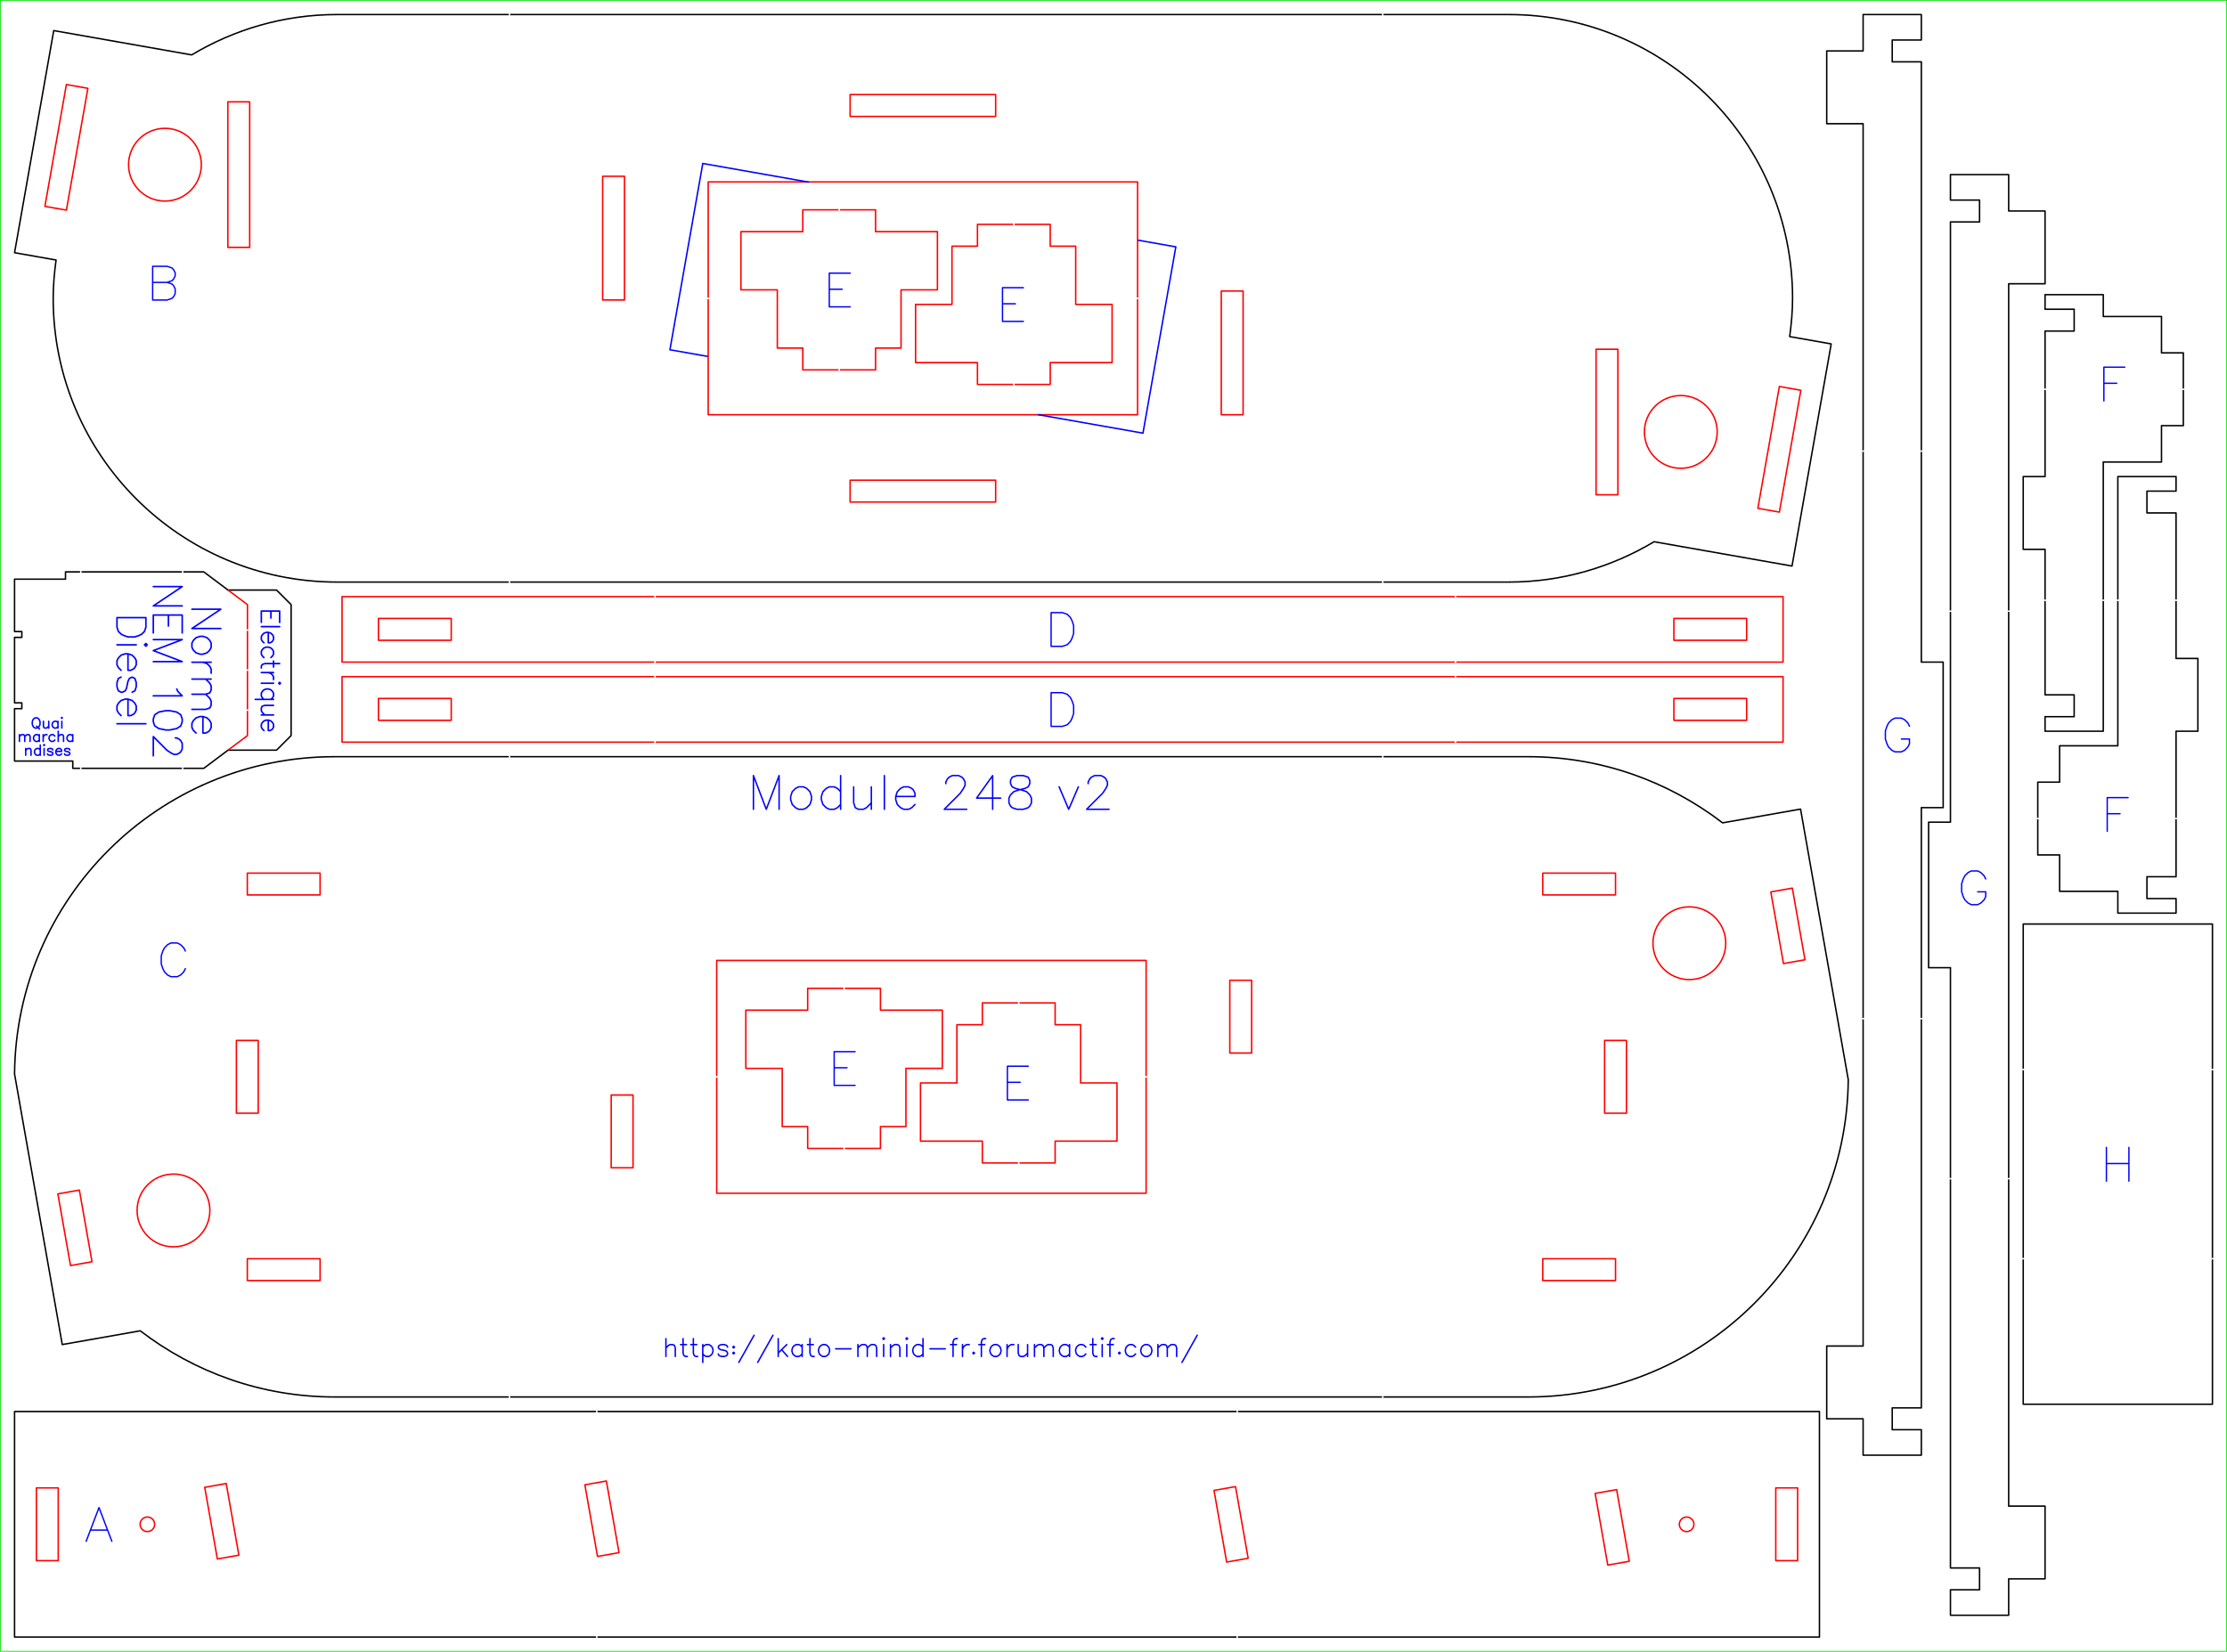 <?xml version="1.0" encoding="UTF-8" standalone="no"?>
<!-- Created with Inkscape (http://www.inkscape.org/) -->

<svg
   width="306mm"
   height="227mm"
   viewBox="0 0 306 227"
   version="1.1"
   id="svg1"
   xml:space="preserve"
   inkscape:version="1.3.2 (091e20e, 2023-11-25, custom)"
   sodipodi:docname="Module 248 v2 Final.svg"
   inkscape:export-filename="Module 248 v2 Final.png"
   inkscape:export-xdpi="96"
   inkscape:export-ydpi="96"
   xmlns:inkscape="http://www.inkscape.org/namespaces/inkscape"
   xmlns:sodipodi="http://sodipodi.sourceforge.net/DTD/sodipodi-0.dtd"
   xmlns="http://www.w3.org/2000/svg"
   xmlns:svg="http://www.w3.org/2000/svg"><sodipodi:namedview
     id="namedview1"
     pagecolor="#ffffff"
     bordercolor="#000000"
     borderopacity="0.25"
     inkscape:showpageshadow="2"
     inkscape:pageopacity="0.0"
     inkscape:pagecheckerboard="0"
     inkscape:deskcolor="#d1d1d1"
     inkscape:document-units="mm"
     inkscape:zoom="1"
     inkscape:cx="1191.5"
     inkscape:cy="440"
     inkscape:window-width="3807"
     inkscape:window-height="1328"
     inkscape:window-x="1288"
     inkscape:window-y="572"
     inkscape:window-maximized="0"
     inkscape:current-layer="layer1"
     inkscape:export-bgcolor="#ffffffff" /><defs
     id="defs1"><pattern
       id="EMFhbasepattern"
       patternUnits="userSpaceOnUse"
       width="6"
       height="6"
       x="0"
       y="0" /></defs><g
     inkscape:label="Calque 1"
     inkscape:groupmode="layer"
     id="layer1"><g
       id="g82"><g
         id="g81"><path
           id="rect25-6-1-3"
           style="fill:none;stroke:#ff0000;stroke-width:0.2;stroke-linejoin:round"
           d="m 52,85 h 10 v 3 H 52 Z" /><path
           id="rect26-1-5-3"
           style="fill:none;stroke:#ff0000;stroke-width:0.2;stroke-linejoin:round"
           d="m 230,85 h 10 v 3 h -10 z" /><path
           id="rect36-3-7-8"
           style="fill:none;fill-opacity:0;stroke:#ff0000;stroke-width:0.2;stroke-linejoin:round"
           d="M 89.9,91 47,91 v -9 0 l 42.9,10e-7" /><path
           id="path62"
           style="fill:none;fill-opacity:0;stroke:#ff0000;stroke-width:0.2;stroke-linejoin:round"
           d="M 199.9,91 H 90.1" /><path
           id="path67"
           style="fill:none;fill-opacity:0;stroke:#ff0000;stroke-width:0.2;stroke-linejoin:round"
           d="M 200.1,82 245,82 v 9 h -44.9" /><path
           id="path65"
           style="fill:none;fill-opacity:0;stroke:#ff0000;stroke-width:0.2;stroke-linejoin:round"
           d="M 90.1,82 H 199.9" /></g><g
         transform="translate(142.888,88.835)"
         id="g16-9"
         style="fill:none;stroke:#0000ff;stroke-linecap:round;stroke-linejoin:round"><path
           d="M 220,662 V 0 m 0,662 h 221 l 95,-32 62,-63 32,-63 32,-94 V 252 L 630,158 598,94.5 536,31.5 441,0 H 220"
           style="stroke:#0000ff;stroke-width:0.277in"
           transform="scale(0.007,-0.007)"
           id="path15-3" /></g></g><g
       id="g84"><g
         id="g83"><path
           id="rect25-6-1"
           style="fill:none;stroke:#ff0000;stroke-width:0.2;stroke-linejoin:round"
           d="m 52,96 h 10 v 3 H 52 Z" /><path
           id="rect26-1-5"
           style="fill:none;stroke:#ff0000;stroke-width:0.2;stroke-linejoin:round"
           d="m 230,96 h 10 v 3 h -10 z" /><path
           id="rect36-3-7"
           style="fill:none;fill-opacity:0;stroke:#ff0000;stroke-width:0.2;stroke-linejoin:round"
           d="M 89.9,102 H 47 v -9 0 l 42.9,10e-7" /><path
           id="path64"
           style="fill:none;fill-opacity:0;stroke:#ff0000;stroke-width:0.2;stroke-linejoin:round"
           d="M 199.9,102 H 90.1" /><path
           id="path70"
           style="fill:none;fill-opacity:0;stroke:#ff0000;stroke-width:0.2;stroke-linejoin:round"
           d="M 200.1,93 245,93 v 9 h -44.9" /><path
           id="path68"
           style="fill:none;fill-opacity:0;stroke:#ff0000;stroke-width:0.2;stroke-linejoin:round"
           d="M 90.1,93 H 199.9" /></g><g
         transform="translate(142.888,99.835)"
         id="g16-9-5"
         style="fill:none;stroke:#0000ff;stroke-linecap:round;stroke-linejoin:round"><path
           d="M 220,662 V 0 m 0,662 h 221 l 95,-32 62,-63 32,-63 32,-94 V 252 L 630,158 598,94.5 536,31.5 441,0 H 220"
           style="stroke:#0000ff;stroke-width:0.277in"
           transform="scale(0.007,-0.007)"
           id="path15-3-6" /></g></g><g
       id="g123"
       transform="translate(-3,36.5)"><g
         id="g122"><path
           id="path23-6-7-0-7-0-1-1-0-0"
           style="fill:none;stroke:#000000;stroke-width:0.2;stroke-linejoin:round"
           d="M 303,16.9 303,12 h -3 V 7 h -8 V 4 h -8 v 0 2 h 4 v 3 h -4 l 10e-6,7.9" /><path
           id="path113"
           style="fill:none;stroke:#000000;stroke-width:0.2;stroke-linejoin:round"
           d="M 292,45.9 V 27 h 8 v -5 h 3 l -10e-6,-4.9" /><path
           id="path118"
           style="fill:none;stroke:#000000;stroke-width:0.2;stroke-linejoin:round"
           d="M 284,46.1 284,59 h 4 v 3 h -4 v 2 h 8 V 46.1" /><path
           id="path116"
           style="fill:none;stroke:#000000;stroke-width:0.2;stroke-linejoin:round"
           d="M 284,17.1 284,29 h -3 v 10 h 3 v 6.9" /></g><g
         inkscape:label="Hershey Text"
         style="fill:none;stroke:#0000ff;stroke-linecap:round;stroke-linejoin:round"
         id="g23"
         transform="translate(337.499,-78.284)"><g
           transform="translate(-46.957,96.882)"
           id="g20"
           style="stroke:#0000ff"><path
             d="M 220,662 V 0 m 0,662 H 630 M 220,346 h 252"
             style="stroke:#0000ff;stroke-width:0.277in"
             transform="scale(0.007,-0.007)"
             id="path19" /></g></g></g><g
       id="g125"
       transform="translate(-3,36.5)"><g
         id="g124"><path
           id="path23-6-7-0-7-0-1-4-0"
           style="fill:none;stroke:#000000;stroke-width:0.2;stroke-linejoin:round"
           d="M 283,76.1 283,81 h 3 v 5 h 8 v 3 h 8 v 0 -2 h -4 v -3 h 4 v -7.9" /><path
           id="path115"
           style="fill:none;stroke:#000000;stroke-width:0.2;stroke-linejoin:round"
           d="M 294,46.1 294,66 h -8 v 5 h -3 l -10e-6,4.9" /><path
           id="path121"
           style="fill:none;stroke:#000000;stroke-width:0.2;stroke-linejoin:round"
           d="M 302,45.9 V 34 h -4 v -3 h 4 v -2 h -8 l -10e-6,16.9" /><path
           id="path119"
           style="fill:none;stroke:#000000;stroke-width:0.2;stroke-linejoin:round"
           d="M 302,75.9 302,64 h 3 V 54 h -3 l 10e-6,-7.9" /></g><g
         inkscape:label="Hershey Text"
         style="fill:none;stroke:#0000ff;stroke-linecap:round;stroke-linejoin:round"
         id="g23-9"
         transform="translate(337.959,-19.123)"><g
           transform="translate(-46.957,96.882)"
           id="g20-9"
           style="stroke:#0000ff"><path
             d="M 220,662 V 0 m 0,662 H 630 M 220,346 h 252"
             style="stroke:#0000ff;stroke-width:0.277in"
             transform="scale(0.007,-0.007)"
             id="path19-8" /></g></g></g><g
       id="g105"
       transform="matrix(-1,0,0,1,519.5,-2)"><g
         id="g104"><path
           id="path23-8-2-3-9-4"
           style="fill:none;stroke:#000000;stroke-width:0.2;stroke-linejoin:round"
           d="M 255.5,63.9 255.5,10.5 h 4 v -3 h -4 V 4 h 8 v 0 5 h 5 v 10 h -5 l 10e-6,44.9" /><path
           id="path95"
           style="fill:none;stroke:#000000;stroke-width:0.2;stroke-linejoin:round"
           d="M 255.5,141.9 V 113 h -3 V 93 h 3 l -1e-5,-28.9" /><path
           id="path100"
           style="fill:none;stroke:#000000;stroke-width:0.2;stroke-linejoin:round"
           d="M 263.5,142.1 263.5,187 h 5 v 10 h -5 v 5 h -8 v -3.5 h 4 v -3 h -4 v -53.4" /><path
           id="path98"
           style="fill:none;stroke:#000000;stroke-width:0.2;stroke-linejoin:round"
           d="M 263.5,64.1 V 141.9" /></g><g
         inkscape:label="Hershey Text"
         style="fill:none;stroke:#0000ff;stroke-linecap:round;stroke-linejoin:round"
         id="g25"
         transform="matrix(-1,0,0,1,213.035,-3.565)"><g
           transform="translate(-48.729,108.9)"
           id="g24"
           style="stroke:#0000ff"><path
             d="m 662,504 -32,63 -63,63 -63,32 H 378 L 315,630 252,567 220,504 189,410 V 252 l 31,-94 32,-63.5 63,-63 L 378,0 h 126 l 63,31.5 63,63 32,63.5 v 94 m -158,0 h 158"
             style="stroke:#0000ff;stroke-width:0.277in"
             transform="scale(0.007,-0.007)"
             id="path23" /></g></g></g><g
       id="g107-7"
       transform="translate(-1.75,19)"><g
         id="g106-6"
         transform="translate(0,1)"><path
           id="path23-8-2-3-9-7-5"
           style="fill:none;stroke:#000000;stroke-width:0.2;stroke-linejoin:round"
           d="M 269.75,63.9 269.75,10.5 h 4 v -3 h -4 V 4 h 8 v 0 5 h 5 v 10 h -5 l 10e-6,44.9" /><path
           id="path97-3"
           style="fill:none;stroke:#000000;stroke-width:0.2;stroke-linejoin:round"
           d="M 269.75,141.9 V 113 h -3 V 93 h 3 l -10e-6,-28.9" /><path
           id="path103-6"
           style="fill:none;stroke:#000000;stroke-width:0.2;stroke-linejoin:round"
           d="M 277.75,142.1 277.75,187 h 5 v 10 h -5 v 5 h -8 v -3.5 h 4 v -3 h -4 v -53.4" /><path
           id="path101-9"
           style="fill:none;stroke:#000000;stroke-width:0.2;stroke-linejoin:round"
           d="M 277.75,64.1 V 141.9" /></g><g
         inkscape:label="Hershey Text"
         style="fill:none;stroke:#0000ff;stroke-linecap:round;stroke-linejoin:round"
         id="g25-4-9"
         transform="translate(318.693,-3.565)"><g
           transform="translate(-48.729,108.9)"
           id="g24-7-7"
           style="stroke:#0000ff"><path
             d="m 662,504 -32,63 -63,63 -63,32 H 378 L 315,630 252,567 220,504 189,410 V 252 l 31,-94 32,-63.5 63,-63 L 378,0 h 126 l 63,31.5 63,63 32,63.5 v 94 m -158,0 h 158"
             style="stroke:#0000ff;stroke-width:0.277in"
             transform="scale(0.007,-0.007)"
             id="path23-4-8" /></g></g></g><g
       id="g127"
       transform="translate(2.25,23.55)"><g
         id="g126"><path
           id="rect34-6-7-1"
           style="fill:none;fill-opacity:0;stroke:#000000;stroke-width:0.2;stroke-linejoin:round"
           d="m 275.75,123.35 v -19.9 h 26 v 0 l 1e-5,19.9" /><path
           id="path108"
           style="fill:none;fill-opacity:0;stroke:#000000;stroke-width:0.2;stroke-linejoin:round"
           d="M 275.75,149.35 V 123.55" /><path
           id="path111"
           style="fill:none;fill-opacity:0;stroke:#000000;stroke-width:0.2;stroke-linejoin:round"
           d="m 301.75,149.55 -1e-5,19.9 h -26 v -19.9" /><path
           id="path109"
           style="fill:none;fill-opacity:0;stroke:#000000;stroke-width:0.2;stroke-linejoin:round"
           d="m 301.75,123.55 -1e-5,25.8" /></g><g
         inkscape:label="Hershey Text"
         style="fill:none;stroke:#0000ff;stroke-linecap:round;stroke-linejoin:round"
         id="g27"
         transform="translate(333.449,20.262)"><g
           transform="translate(-47.811,118.523)"
           id="g26"
           style="stroke:#0000ff"><path
             d="M 220,662 V 0 M 662,662 V 0 M 220,346 h 442"
             style="stroke:#0000ff;stroke-width:0.277in"
             transform="scale(0.007,-0.007)"
             id="path25" /></g></g></g><g
       id="g94"><g
         transform="translate(10.958,211.835)"
         id="g2-7"
         style="fill:none;stroke:#0000ff;stroke-linecap:round;stroke-linejoin:round"><path
           d="M 378,662 126,0 M 378,662 630,0 M 220,220 h 316"
           style="stroke:#0000ff;stroke-width:0.277in"
           transform="scale(0.007,-0.007)"
           id="path1-1" /></g><g
         id="g93"><path
           id="rect39-3-6"
           style="fill-opacity:0;stroke:#ff0000;stroke-width:0.2;stroke-linejoin:round"
           d="m 166.811,204.842 2.954,-0.521 1.736,9.848 -2.954,0.521 z" /><path
           id="rect40-6-3"
           style="fill-opacity:0;stroke:#ff0000;stroke-width:0.2;stroke-linejoin:round"
           d="m 80.364,204.071 2.954,-0.521 1.736,9.848 -2.954,0.521 z" /><path
           id="rect1-5-3"
           style="fill:none;stroke:#000000;stroke-width:0.2;stroke-linejoin:round"
           d="M 81.9,225 H 2 v -31 0 l 79.9,1e-5" /><path
           id="path85"
           style="fill:none;stroke:#000000;stroke-width:0.2;stroke-linejoin:round"
           d="M 169.9,225 H 82.1" /><path
           id="path90"
           style="fill:none;stroke:#000000;stroke-width:0.2;stroke-linejoin:round"
           d="m 170.1,194 h 79.9 v 31 H 170.1" /><path
           id="path86"
           style="fill:none;stroke:#000000;stroke-width:0.2;stroke-linejoin:round"
           d="M 82.1,194 H 169.9" /><circle
           style="fill:none;stroke:#ff0000;stroke-width:0.2;stroke-linejoin:round"
           id="path11-5-2"
           cx="20.25"
           cy="209.5"
           r="1" /><circle
           style="fill:none;stroke:#ff0000;stroke-width:0.2;stroke-linejoin:round"
           id="path11-8-9-5"
           cx="231.75"
           cy="209.5"
           r="1" /><path
           id="rect30-4-9"
           style="fill-opacity:0;stroke:#ff0000;stroke-width:0.2;stroke-linejoin:round"
           d="m 244,204.5 h 3 v 10 l -3,1e-5 z" /><path
           id="rect31-2-0"
           style="fill-opacity:0;stroke:#ff0000;stroke-width:0.2;stroke-linejoin:round"
           d="m 5,204.5 h 3 v 10 L 5,214.5 Z" /><path
           id="rect40-6-9-2"
           style="fill-opacity:0;stroke:#ff0000;stroke-width:0.2;stroke-linejoin:round"
           d="m 28.131,204.418 2.954,-0.521 1.736,9.848 -2.954,0.521 z" /><path
           id="rect40-6-1-5"
           style="fill-opacity:0;stroke:#ff0000;stroke-width:0.2;stroke-linejoin:round"
           d="m 219.179,205.255 2.954,-0.521 1.736,9.848 -2.954,0.521 z" /></g></g><g
       id="g1"
       transform="translate(1)"><g
         transform="rotate(90,-28.521,53.89)"
         id="g32-0"
         style="fill:none;stroke:#0000ff;stroke-width:0.2;stroke-linecap:round;stroke-linejoin:round;stroke-dasharray:none"><path
           d="M 220,662 V 0 M 220,662 662,0 m 0,662 V 0"
           style="stroke:#0000ff;stroke-width:35.433;stroke-dasharray:none"
           transform="scale(0.006,-0.006)"
           id="path28-3" /><path
           d="M 346,441 284,410 220,346 189,252 V 189 L 220,94.5 284,31.5 346,0 h 95 l 63,31.5 63,63 31,94.5 v 63 l -31,94 -63,64 -63,31 h -95"
           style="stroke:#0000ff;stroke-width:35.433;stroke-dasharray:none"
           transform="matrix(0.006,0,0,-0.006,3.912,0)"
           id="path29-6" /><path
           d="M 220,441 V 0 m 0,252 32,94 63,64 63,31 h 94"
           style="stroke:#0000ff;stroke-width:35.433;stroke-dasharray:none"
           transform="matrix(0.006,0,0,-0.006,7.287,0)"
           id="path30-8" /><path
           d="M 220,441 V 0 m 0,315 95,95 63,31 h 94 l 64,-31 31,-95 V 0 m 0,315 95,95 62,31 h 95 l 63,-31 32,-95 V 0"
           style="stroke:#0000ff;stroke-width:35.433;stroke-dasharray:none"
           transform="matrix(0.006,0,0,-0.006,9.601,0)"
           id="path31-8" /><path
           d="m 189,252 h 378 v 63 l -31,63 -32,32 -63,31 H 346 L 284,410 220,346 189,252 V 189 L 220,94.5 284,31.5 346,0 h 95 l 63,31.5 63,63"
           style="stroke:#0000ff;stroke-width:35.433;stroke-dasharray:none"
           transform="matrix(0.006,0,0,-0.006,14.935,0)"
           id="path32-8" /></g><g
         transform="rotate(90,-29.618,49.683)"
         id="g38-1"
         style="fill:none;stroke:#0000ff;stroke-width:0.2;stroke-linecap:round;stroke-linejoin:round;stroke-dasharray:none"><path
           d="M 220,662 V 0 M 220,662 662,0 m 0,662 V 0"
           style="stroke:#0000ff;stroke-width:35.433;stroke-dasharray:none"
           transform="scale(0.006,-0.006)"
           id="path33-0" /><path
           d="M 220,662 V 0 m 0,662 H 630 M 220,346 H 472 M 220,0 h 410"
           style="stroke:#0000ff;stroke-width:35.433;stroke-dasharray:none"
           transform="matrix(0.006,0,0,-0.006,3.912,0)"
           id="path34-3-5" /><path
           d="M 220,662 V 0 M 220,662 472,0 M 724,662 472,0 M 724,662 V 0"
           style="stroke:#0000ff;stroke-width:35.433;stroke-dasharray:none"
           transform="matrix(0.006,0,0,-0.006,7.287,0)"
           id="path35-0-4" /><path
           d="m 284,536 62,31 95,95 V 0"
           style="stroke:#0000ff;stroke-width:35.433;stroke-dasharray:none"
           transform="matrix(0.006,0,0,-0.006,13.688,0)"
           id="path36-9" /><path
           d="M 378,662 284,630 220,536 189,378 V 284 L 220,126 284,31.5 378,0 h 63 l 95,31.5 62,94.5 32,158 v 94 l -32,158 -62,94 -95,32 h -63"
           style="stroke:#0000ff;stroke-width:35.433;stroke-dasharray:none"
           transform="matrix(0.006,0,0,-0.006,17.244,0)"
           id="path37-9" /><path
           d="m 220,504 v 32 l 32,62 32,32 62,32 h 126 l 64,-32 31,-32 31,-62 V 472 L 567,410 504,315 189,0 h 441"
           style="stroke:#0000ff;stroke-width:35.433;stroke-dasharray:none"
           transform="matrix(0.006,0,0,-0.006,20.8,0)"
           id="path38-5" /></g><g
         transform="rotate(90,-34.246,49.32)"
         id="g44-6"
         style="fill:none;stroke:#0000ff;stroke-width:0.2;stroke-linecap:round;stroke-linejoin:round;stroke-dasharray:none"><path
           d="M 220,662 V 0 m 0,662 h 221 l 95,-32 62,-63 32,-63 32,-94 V 252 L 630,158 598,94.5 536,31.5 441,0 H 220"
           style="stroke:#0000ff;stroke-width:35.433;stroke-dasharray:none"
           transform="scale(0.006,-0.006)"
           id="path39-1" /><path
           d="m 189,662 31,-32 32,32 -32,31 -31,-31 M 220,441 V 0"
           style="stroke:#0000ff;stroke-width:35.433;stroke-dasharray:none"
           transform="matrix(0.006,0,0,-0.006,3.737,0)"
           id="path40-9" /><path
           d="m 189,252 h 378 v 63 l -31,63 -32,32 -63,31 H 346 L 284,410 220,346 189,252 V 189 L 220,94.5 284,31.5 346,0 h 95 l 63,31.5 63,63"
           style="stroke:#0000ff;stroke-width:35.433;stroke-dasharray:none"
           transform="matrix(0.006,0,0,-0.006,5.159,0)"
           id="path41-2" /><path
           d="m 536,346 -32,64 -94,31 h -95 l -95,-31 -31,-64 31,-62 64,-32 157,-32 63,-31 32,-63 V 94.5 L 504,31.5 410,0 h -95 l -95,31.5 -31,63"
           style="stroke:#0000ff;stroke-width:35.433;stroke-dasharray:none"
           transform="matrix(0.006,0,0,-0.006,8.359,0)"
           id="path42-0" /><path
           d="m 189,252 h 378 v 63 l -31,63 -32,32 -63,31 H 346 L 284,410 220,346 189,252 V 189 L 220,94.5 284,31.5 346,0 h 95 l 63,31.5 63,63"
           style="stroke:#0000ff;stroke-width:35.433;stroke-dasharray:none"
           transform="matrix(0.006,0,0,-0.006,11.385,0)"
           id="path43-0" /><path
           d="M 220,662 V 0"
           style="stroke:#0000ff;stroke-width:35.433;stroke-dasharray:none"
           transform="matrix(0.006,0,0,-0.006,14.585,0)"
           id="path44-4" /></g><path
         id="path16-6-7"
         style="fill:none;fill-opacity:0;stroke:#000000;stroke-width:0.2;stroke-linejoin:round"
         d="M 24,78.6 H 10.2" /><path
         id="path91"
         style="fill:none;fill-opacity:0;stroke:#000000;stroke-width:0.2;stroke-linejoin:round"
         d="m 24.2,105.6 h 2.8 l 3.334,-2.5 h 6.666 l 2,-2 v -18 0 L 37,81.1 h -6.666 L 27,78.6 h -2.8" /><path
         id="path89"
         style="fill:none;fill-opacity:0;stroke:#000000;stroke-width:0.2;stroke-linejoin:round"
         d="M 10.2,105.6 H 24" /><path
         id="path88"
         style="fill:none;fill-opacity:0;stroke:#000000;stroke-width:0.2;stroke-linejoin:round"
         d="M 10,78.6 H 8 v 1 H 1 v 7.2 h 1 v 0.8 H 1 v 9 H 2 V 97.4 H 1 v 7.2 h 8 v 1 h 1"
         sodipodi:nodetypes="cccccccccccccccc" /><g
         transform="matrix(0,0.634,-0.634,0,34.906,83.148)"
         id="g54-2"
         style="fill:none;stroke:#0000ff;stroke-width:0.316;stroke-linecap:round;stroke-linejoin:round;stroke-dasharray:none"><path
           d="M 220,662 V 0 m 0,662 H 630 M 220,346 H 472 M 220,0 h 410"
           style="stroke:#0000ff;stroke-width:55.93;stroke-dasharray:none"
           transform="scale(0.006,-0.006)"
           id="path45-9" /><path
           d="M 220,662 V 0"
           style="stroke:#0000ff;stroke-width:55.93;stroke-dasharray:none"
           transform="matrix(0.006,0,0,-0.006,3.375,0)"
           id="path46-9" /><path
           d="m 189,252 h 378 v 63 l -31,63 -32,32 -63,31 H 346 L 284,410 220,346 189,252 V 189 L 220,94.5 284,31.5 346,0 h 95 l 63,31.5 63,63"
           style="stroke:#0000ff;stroke-width:55.93;stroke-dasharray:none"
           transform="matrix(0.006,0,0,-0.006,4.798,0)"
           id="path47-8" /><path
           d="m 567,346 -63,64 -63,31 H 346 L 284,410 220,346 189,252 V 189 L 220,94.5 284,31.5 346,0 h 95 l 63,31.5 63,63"
           style="stroke:#0000ff;stroke-width:55.93;stroke-dasharray:none"
           transform="matrix(0.006,0,0,-0.006,7.998,0)"
           id="path48-4" /><path
           d="M 252,662 V 126 L 284,31.5 346,0 h 64 M 158,441 h 220"
           style="stroke:#0000ff;stroke-width:55.93;stroke-dasharray:none"
           transform="matrix(0.006,0,0,-0.006,11.199,0)"
           id="path49-6" /><path
           d="M 220,441 V 0 m 0,252 32,94 63,64 63,31 h 94"
           style="stroke:#0000ff;stroke-width:55.93;stroke-dasharray:none"
           transform="matrix(0.006,0,0,-0.006,13.332,0)"
           id="path50-7" /><path
           d="m 189,662 31,-32 32,32 -32,31 -31,-31 M 220,441 V 0"
           style="stroke:#0000ff;stroke-width:55.93;stroke-dasharray:none"
           transform="matrix(0.006,0,0,-0.006,15.646,0)"
           id="path51-1" /><path
           d="m 567,441 v -661 m 0,566 -63,64 -63,31 H 346 L 284,410 220,346 189,252 V 189 L 220,94.5 284,31.5 346,0 h 95 l 63,31.5 63,63"
           style="stroke:#0000ff;stroke-width:55.93;stroke-dasharray:none"
           transform="matrix(0.006,0,0,-0.006,17.069,0)"
           id="path52-6" /><path
           d="M 220,441 V 126 L 252,31.5 315,0 h 95 l 62,31.5 95,94.5 m 0,315 V 0"
           style="stroke:#0000ff;stroke-width:55.93;stroke-dasharray:none"
           transform="matrix(0.006,0,0,-0.006,20.444,0)"
           id="path53-8-9" /><path
           d="m 189,252 h 378 v 63 l -31,63 -32,32 -63,31 H 346 L 284,410 220,346 189,252 V 189 L 220,94.5 284,31.5 346,0 h 95 l 63,31.5 63,63"
           style="stroke:#0000ff;stroke-width:55.93;stroke-dasharray:none"
           transform="matrix(0.006,0,0,-0.006,23.82,0)"
           id="path54-7" /></g><path
         d="m 3.833,98.666 -0.133,0.068 -0.133,0.133 -0.068,0.133 -0.066,0.199 v 0.334 l 0.066,0.199 0.068,0.134 0.133,0.133 0.133,0.067 h 0.267 l 0.133,-0.067 0.133,-0.133 0.068,-0.134 0.066,-0.199 V 99.199 L 4.435,99 4.367,98.867 4.234,98.734 4.1,98.666 h -0.267 m 0.199,1.135 0.402,0.4"
         style="fill:none;stroke:#0000ff;stroke-width:0.2;stroke-linecap:round;stroke-linejoin:round;stroke-dasharray:none"
         id="path71-0-8" /><path
         d="m 4.966,99.134 v 0.667 l 0.068,0.2 0.133,0.067 h 0.201 l 0.131,-0.067 0.201,-0.2 m 0,-0.667 v 0.933"
         style="fill:none;stroke:#0000ff;stroke-width:0.2;stroke-linecap:round;stroke-linejoin:round;stroke-dasharray:none"
         id="path72-8-7" /><path
         d="m 6.966,99.134 v 0.933 m 0,-0.732 -0.133,-0.135 -0.133,-0.066 H 6.498 l -0.131,0.066 -0.135,0.135 -0.066,0.199 V 99.667 l 0.066,0.2 0.135,0.133 0.131,0.067 h 0.201 l 0.133,-0.067 0.133,-0.133"
         style="fill:none;stroke:#0000ff;stroke-width:0.2;stroke-linecap:round;stroke-linejoin:round;stroke-dasharray:none"
         id="path73-8-7" /><path
         d="m 7.432,98.666 0.066,0.068 0.068,-0.068 -0.068,-0.066 -0.066,0.066 m 0.066,0.468 v 0.933"
         style="fill:none;stroke:#0000ff;stroke-width:0.2;stroke-linecap:round;stroke-linejoin:round;stroke-dasharray:none"
         id="path74-5-3" /><path
         d="m 1.666,100.969 v 0.933 m 0,-0.667 0.201,-0.201 0.133,-0.066 h 0.199 l 0.135,0.066 0.066,0.201 v 0.667 m 0,-0.667 0.201,-0.201 0.131,-0.066 h 0.201 l 0.133,0.066 0.068,0.201 v 0.667"
         style="fill:none;stroke:#0000ff;stroke-width:0.2;stroke-linecap:round;stroke-linejoin:round;stroke-dasharray:none"
         id="path75-4-7" /><path
         d="m 4.401,100.969 v 0.933 m 0,-0.732 -0.133,-0.135 -0.133,-0.066 h -0.201 l -0.131,0.066 -0.135,0.135 -0.066,0.199 v 0.133 l 0.066,0.2 0.135,0.133 0.131,0.067 h 0.201 l 0.133,-0.067 0.133,-0.133"
         style="fill:none;stroke:#0000ff;stroke-width:0.2;stroke-linecap:round;stroke-linejoin:round;stroke-dasharray:none"
         id="path76-7-1" /><path
         d="m 4.932,100.969 v 0.933 m 0,-0.533 0.068,-0.199 0.133,-0.135 0.133,-0.066 h 0.199"
         style="fill:none;stroke:#0000ff;stroke-width:0.2;stroke-linecap:round;stroke-linejoin:round;stroke-dasharray:none"
         id="path77-4-7" /><path
         d="m 6.534,101.17 -0.133,-0.135 -0.133,-0.066 h -0.201 l -0.131,0.066 -0.135,0.135 -0.066,0.199 v 0.133 l 0.066,0.2 0.135,0.133 0.131,0.067 h 0.201 l 0.133,-0.067 0.133,-0.133"
         style="fill:none;stroke:#0000ff;stroke-width:0.2;stroke-linecap:round;stroke-linejoin:round;stroke-dasharray:none"
         id="path78-0-7" /><path
         d="m 7,100.501 v 1.401 m 0,-0.667 0.201,-0.201 0.133,-0.066 h 0.199 l 0.135,0.066 0.066,0.201 v 0.667"
         style="fill:none;stroke:#0000ff;stroke-width:0.2;stroke-linecap:round;stroke-linejoin:round;stroke-dasharray:none"
         id="path79-7-3" /><path
         d="m 9,100.969 v 0.933 m 0,-0.732 -0.133,-0.135 -0.133,-0.066 h -0.201 l -0.131,0.066 -0.135,0.135 -0.066,0.199 v 0.133 l 0.066,0.2 0.135,0.133 0.131,0.067 h 0.201 l 0.133,-0.067 0.133,-0.133"
         style="fill:none;stroke:#0000ff;stroke-width:0.2;stroke-linecap:round;stroke-linejoin:round;stroke-dasharray:none"
         id="path80-3-0" /><path
         d="m 4.531,102.402 v 1.401 m 0,-0.732 -0.133,-0.135 -0.133,-0.066 H 4.064 l -0.131,0.066 -0.135,0.135 -0.066,0.199 v 0.133 l 0.066,0.2 0.135,0.133 0.131,0.067 h 0.201 l 0.133,-0.067 0.133,-0.133"
         style="fill:none;stroke:#0000ff;stroke-width:0.2;stroke-linecap:round;stroke-linejoin:round;stroke-dasharray:none"
         id="path82-1-2" /><path
         d="m 4.997,102.402 0.066,0.068 0.068,-0.068 -0.068,-0.066 -0.066,0.066 m 0.066,0.468 v 0.933"
         style="fill:none;stroke:#0000ff;stroke-width:0.2;stroke-linecap:round;stroke-linejoin:round;stroke-dasharray:none"
         id="path83-0-0" /><path
         d="m 2.531,102.869 v 0.933 m 0,-0.667 0.201,-0.201 0.133,-0.066 H 3.064 l 0.135,0.066 0.066,0.201 v 0.667"
         style="fill:none;stroke:#0000ff;stroke-width:0.2;stroke-linecap:round;stroke-linejoin:round;stroke-dasharray:none"
         id="path81-1-2" /><path
         d="m 6.265,103.071 -0.068,-0.135 -0.199,-0.066 H 5.797 l -0.201,0.066 -0.066,0.135 0.066,0.131 0.135,0.068 0.332,0.068 0.133,0.066 0.068,0.133 v 0.067 l -0.068,0.133 -0.199,0.067 H 5.797 l -0.201,-0.067 -0.066,-0.133"
         style="fill:none;stroke:#0000ff;stroke-width:0.2;stroke-linecap:round;stroke-linejoin:round;stroke-dasharray:none"
         id="path84-2-9" /><path
         d="m 6.665,103.269 h 0.8 v -0.133 l -0.066,-0.133 -0.068,-0.068 -0.133,-0.066 H 6.997 l -0.131,0.066 -0.135,0.135 -0.066,0.199 v 0.133 l 0.066,0.2 0.135,0.133 0.131,0.067 h 0.201 l 0.133,-0.067 0.133,-0.133"
         style="fill:none;stroke:#0000ff;stroke-width:0.2;stroke-linecap:round;stroke-linejoin:round;stroke-dasharray:none"
         id="path85-4-2" /><path
         d="M 8.6,103.071 8.532,102.935 8.333,102.869 H 8.132 l -0.201,0.066 -0.066,0.135 0.066,0.131 0.135,0.068 0.332,0.068 0.133,0.066 0.068,0.133 v 0.067 l -0.068,0.133 -0.199,0.067 H 8.132 l -0.201,-0.067 -0.066,-0.133"
         style="fill:none;stroke:#0000ff;stroke-width:0.2;stroke-linecap:round;stroke-linejoin:round;stroke-dasharray:none"
         id="path86-8-3" /><path
         id="path3"
         style="fill:none;fill-opacity:0;stroke:#ff0000;stroke-width:0.2;stroke-linejoin:round"
         d="m 33,97.7 -4e-6,3.4 -2.667,2" /><path
         id="path10"
         style="fill:none;fill-opacity:0;stroke:#ff0000;stroke-width:0.2;stroke-linejoin:round"
         d="m 33,92.2 -4e-6,5.3" /><path
         id="path8-3"
         style="fill:none;fill-opacity:0;stroke:#ff0000;stroke-width:0.2;stroke-linejoin:round"
         d="m 33,86.7 2e-6,5.3" /><path
         id="path6"
         style="fill:none;fill-opacity:0;stroke:#ff0000;stroke-width:0.2;stroke-linejoin:round"
         d="m 30.333,81.1 2.667,2 1e-6,3.4" /></g><g
       id="g19"><g
         transform="translate(19.435,41.235)"
         id="g12-3"
         style="fill:none;stroke:#0000ff;stroke-linecap:round;stroke-linejoin:round"><path
           d="M 220,662 V 0 m 0,662 h 284 l 94,-32 32,-32 32,-62 v -64 l -32,-62 -32,-32 -94,-32 m -284,0 h 284 l 94,-31 32,-31 32,-64 V 126 L 630,63 598,31.5 504,0 H 220"
           style="stroke:#0000ff;stroke-width:0.277in"
           transform="scale(0.007,-0.007)"
           id="path12-5" /></g><g
         id="g18"><path
           id="path23-6-7-0-0-2-7-9-1-9"
           style="fill:none;stroke:#ff0000;stroke-width:0.2;stroke-linejoin:round"
           d="m 115.407,50.837 h 4.9 v -3 h 3.5 v -8 h 5 v -8 0 h -8.5 v -3 h -4.9" /><path
           id="path9-9-9-6"
           style="fill:none;stroke:#ff0000;stroke-width:0.2;stroke-linejoin:round"
           d="m 115.207,28.837 h -4.9 v 3 h -8.5 v 8 h 5 v 8 h 3.5 v 3 h 4.9" /><path
           id="path13-0-8-9"
           style="fill:none;stroke:#ff0000;stroke-width:0.2;stroke-linejoin:round"
           d="m 139.207,30.837 h -4.9 v 3 h -3.5 v 8 h -5 v 8 0 h 8.5 v 3 h 4.9" /><path
           id="path10-2-1-9"
           style="fill:none;stroke:#ff0000;stroke-width:0.2;stroke-linejoin:round"
           d="m 139.407,52.837 h 4.9 v -3 h 8.5 v -8 h -5 v -8 h -3.5 v -3 h -4.9" /><path
           id="path21-0-0-69"
           style="fill:none;fill-opacity:0;stroke:#ff0000;stroke-width:0.2;stroke-linejoin:round"
           d="M 156.308,40.9 V 25 h -59 v 15.9"
           sodipodi:nodetypes="cccc" /><path
           id="path18-5-8-04"
           style="fill:none;fill-opacity:0;stroke:#ff0000;stroke-width:0.2;stroke-linejoin:round"
           d="m 97.308,41.1 v 15.9 h 59 v -15.9"
           sodipodi:nodetypes="cccc" /><g
           inkscape:label="Hershey Text"
           style="fill:none;stroke:#0000ff;stroke-linecap:round;stroke-linejoin:round"
           id="g19-54"
           transform="translate(159.503,-42.154)"><g
             transform="translate(-47.095,84.327)"
             id="g18-4"
             style="stroke:#0000ff"><path
               d="M 220,662 V 0 m 0,662 H 630 M 220,346 H 472 M 220,0 h 410"
               style="stroke:#0000ff;stroke-width:0.277in"
               transform="scale(0.007,-0.007)"
               id="path17-2" /></g></g><g
           inkscape:label="Hershey Text"
           style="fill:none;stroke:#0000ff;stroke-linecap:round;stroke-linejoin:round"
           id="g19-7-8"
           transform="translate(183.303,-40.154)"><g
             transform="translate(-47.095,84.327)"
             id="g18-8-4"
             style="stroke:#0000ff"><path
               d="M 220,662 V 0 m 0,662 H 630 M 220,346 H 472 M 220,0 h 410"
               style="stroke:#0000ff;stroke-width:0.277in"
               transform="scale(0.007,-0.007)"
               id="path17-4-2" /></g></g><path
           id="rect27-7-4-2-8-3"
           style="fill:none;stroke:#ff0000;stroke-width:0.2;stroke-linejoin:round"
           d="m 31.308,14 h 3 v 20 h -3 z"
           sodipodi:nodetypes="ccccc" /><path
           id="rect27-9-4-1-4"
           style="fill:none;stroke:#ff0000;stroke-width:0.2;stroke-linejoin:round"
           d="m 219.308,48 h 3 v 20 h -3 z"
           sodipodi:nodetypes="ccccc" /><path
           id="rect28-19-3-1"
           style="fill:none;stroke:#ff0000;stroke-width:0.2;stroke-linejoin:round"
           d="m 116.808,66 h 20 v 3 h -20 z" /><path
           id="rect29-9-0-6"
           style="fill:none;stroke:#ff0000;stroke-width:0.2;stroke-linejoin:round"
           d="m 116.808,13 h 20 v 3 h -20 z" /><path
           id="rect41-5-6-5"
           style="fill-opacity:0;stroke:#ff0000;stroke-width:0.2;stroke-linejoin:round"
           d="m 82.808,24.229 h 3 v 17 h -3 z"
           sodipodi:nodetypes="ccccc" /><path
           id="rect42-8-4-1"
           style="fill-opacity:0;stroke:#ff0000;stroke-width:0.2;stroke-linejoin:round"
           d="m 167.808,40 h 3 v 17 h -3 z"
           sodipodi:nodetypes="ccccc" /><path
           id="rect1-5-4-8-4"
           style="fill:none;stroke:#000000;stroke-width:0.2;stroke-linejoin:round"
           d="M 69.9,2 H 46.308 V 2 C 38.999,2 32.185,4.047 26.338,7.545 L 7.383,4.203 2,34.732 7.704,35.738 c -0.233,1.725 -0.396,3.473 -0.396,5.262 0,21.539 17.461,39 39,39 l 23.592,-10e-7" /><path
           id="path13"
           style="fill:none;stroke:#000000;stroke-width:0.2;stroke-linejoin:round"
           d="M 189.9,2 H 70.1" /><path
           id="path17"
           style="fill:none;stroke:#000000;stroke-width:0.2;stroke-linejoin:round"
           d="m 190.1,80 17.208,-2e-6 c 7.309,0 14.123,-2.047 19.97,-5.545 l 18.954,3.342 5.383,-30.529 -5.704,-1.006 c 0.233,-1.725 0.396,-3.473 0.396,-5.262 C 246.308,19.461 228.847,2 207.308,2 h -17.208" /><path
           id="path14"
           style="fill:none;stroke:#000000;stroke-width:0.2;stroke-linejoin:round"
           d="M 70.1,80 H 189.9" /><circle
           style="fill:#000000;fill-opacity:0;stroke:#ff0000;stroke-width:0.2;stroke-linejoin:round;stroke-dasharray:none"
           id="path32-8-2-4-5-1-5-4-9"
           cx="22.664"
           cy="22.637"
           r="5" /><circle
           style="fill:#000000;fill-opacity:0;stroke:#ff0000;stroke-width:0.2;stroke-linejoin:round;stroke-dasharray:none"
           id="path32-8-2-4-5-4-3-1-5"
           cx="230.951"
           cy="59.364"
           r="5" /><path
           id="rect3-9-1"
           style="fill-opacity:0;stroke:#ff0000;stroke-width:0.2;stroke-linejoin:round"
           d="m 244.491,53.12 2.954,0.521 -2.952,16.742 -2.954,-0.521 z" /><path
           id="rect3-6-1-4"
           style="fill-opacity:0;stroke:#ff0000;stroke-width:0.2;stroke-linejoin:round"
           d="M 9.122,11.618 12.076,12.139 9.124,28.88 6.17,28.36 Z" /><path
           style="fill:#000000;fill-opacity:0;stroke:#0000ff;stroke-width:0.2;stroke-linejoin:round"
           d="m 111.143,25.037 -14.576,-2.57 -4.515,25.605 5.227,0.922"
           id="path4-5-2"
           sodipodi:nodetypes="cccc" /><path
           style="fill:#000000;fill-opacity:0;stroke:#0000ff;stroke-width:0.2;stroke-linejoin:round"
           d="m 156.341,33.007 5.223,0.921 -4.515,25.605 -14.446,-2.547"
           id="path5-2-7"
           sodipodi:nodetypes="cccc" /></g></g><g
       id="g31"
       transform="translate(-400)"><g
         inkscape:label="Hershey Text"
         style="fill:none;stroke:#0000ff;stroke-linecap:round;stroke-linejoin:round"
         id="g15-3-0"
         transform="translate(465.536,77.886)"><g
           transform="translate(-44.701,56.35)"
           id="g14-9-4"
           style="stroke:#0000ff"><path
             d="m 662,504 -32,63 -63,63 -63,32 H 378 L 315,630 252,567 220,504 189,410 V 252 l 31,-94 32,-63.5 63,-63 L 378,0 h 126 l 63,31.5 63,63 32,63.5"
             style="stroke:#0000ff;stroke-width:0.277in"
             transform="scale(0.007,-0.007)"
             id="path14-0-4" /></g></g><g
         id="g30"><path
           id="path23-6-7-0-0-2-7-9-1-6-4-1"
           style="fill:none;stroke:#ff0000;stroke-width:0.2;stroke-linejoin:round"
           d="m 516.08,157.837 h 4.9 v -3 h 3.5 v -8 h 5 v -8 0 h -8.5 v -3 h -4.9" /><path
           id="path9-9-9-0-1-4"
           style="fill:none;stroke:#ff0000;stroke-width:0.2;stroke-linejoin:round"
           d="m 515.88,135.837 h -4.9 v 3 h -8.5 v 8 h 5 v 8 h 3.5 v 3 h 4.9" /><path
           id="path13-0-8-6-6-6"
           style="fill:none;stroke:#ff0000;stroke-width:0.2;stroke-linejoin:round"
           d="m 539.88,137.837 h -4.9 v 3 h -3.5 v 8 h -5 v 8 0 h 8.5 v 3 h 4.9" /><path
           id="path10-2-1-3-8-4"
           style="fill:none;stroke:#ff0000;stroke-width:0.2;stroke-linejoin:round"
           d="m 540.08,159.837 h 4.9 v -3 h 8.5 v -8 h -5 v -8 h -3.5 v -3 h -4.9" /><path
           id="path21-0-0-6-2-2"
           style="fill:none;fill-opacity:0;stroke:#ff0000;stroke-width:0.2;stroke-linejoin:round"
           d="M 557.48,147.9 V 132 h -59 v 0 15.9" /><path
           id="path18-5-8-0-7-7"
           style="fill:none;fill-opacity:0;stroke:#ff0000;stroke-width:0.2;stroke-linejoin:round"
           d="m 498.48,148.1 v 15.9 h 59 v -15.9" /><g
           inkscape:label="Hershey Text"
           style="fill:none;stroke:#0000ff;stroke-linecap:round;stroke-linejoin:round"
           id="g19-5-5-1"
           transform="translate(560.176,64.846)"><g
             transform="translate(-47.095,84.327)"
             id="g18-7-9-9"
             style="stroke:#0000ff"><path
               d="M 220,662 V 0 m 0,662 H 630 M 220,346 H 472 M 220,0 h 410"
               style="stroke:#0000ff;stroke-width:0.277in"
               transform="scale(0.007,-0.007)"
               id="path17-9-2-3" /></g></g><g
           inkscape:label="Hershey Text"
           style="fill:none;stroke:#0000ff;stroke-linecap:round;stroke-linejoin:round"
           id="g19-74-1-5"
           transform="translate(583.976,66.846)"><g
             transform="translate(-47.095,84.327)"
             id="g18-2-0-8"
             style="stroke:#0000ff"><path
               d="M 220,662 V 0 m 0,662 H 630 M 220,346 H 472 M 220,0 h 410"
               style="stroke:#0000ff;stroke-width:0.277in"
               transform="scale(0.007,-0.007)"
               id="path17-6-3-8" /></g></g><path
           id="path1-5-3"
           style="fill:none;fill-opacity:0;stroke:#000000;stroke-width:0.2;stroke-linejoin:round"
           d="m 589.9,192 -119.8,-10e-6" /><path
           id="path28"
           style="fill:none;fill-opacity:0;stroke:#000000;stroke-width:0.2;stroke-linejoin:round"
           d="m 590.1,104 h 19.88 v 0 c 10.059,0 19.299,3.413 26.711,9.092 l 10.714,-1.889 1.491,8.458 2.303,13.062 2.761,15.662 c -0.209,24.122 -19.809,43.616 -43.98,43.616 h -19.88" /><path
           id="path24"
           style="fill:none;fill-opacity:0;stroke:#000000;stroke-width:0.2;stroke-linejoin:round"
           d="M 470.1,104 H 589.9" /><path
           id="path22"
           style="fill:none;fill-opacity:0;stroke:#000000;stroke-width:0.2;stroke-linejoin:round"
           d="m 469.9,192 h -23.919 c -10.059,0 -19.3,-3.413 -26.711,-9.092 l -10.714,1.889 -3.795,-21.519 L 402,147.616 C 402.209,123.495 421.81,104 445.981,104 h 23.919" /><path
           id="rect23-7-4-2"
           style="fill:none;stroke:#ff0000;stroke-width:0.2;stroke-linejoin:round"
           d="m 435.481,143 h -3 v 10 h 3 z" /><path
           id="rect24-42-4-2"
           style="fill:none;stroke:#ff0000;stroke-width:0.2;stroke-linejoin:round"
           d="m 623.481,143 h -3 v 10 h 3 z" /><path
           id="rect25-0-7-4"
           style="fill:none;stroke:#ff0000;stroke-width:0.2;stroke-linejoin:round"
           d="m 621.981,173 h -10 v 3 h 10 z" /><path
           id="rect26-8-2-3"
           style="fill:none;stroke:#ff0000;stroke-width:0.2;stroke-linejoin:round"
           d="m 443.981,173 h -10 v 3 h 10 z" /><path
           id="rect25-3-9-1-8"
           style="fill:none;stroke:#ff0000;stroke-width:0.2;stroke-linejoin:round"
           d="m 621.981,120 h -10 v 3 h 10 z" /><path
           id="rect26-0-5-8-9"
           style="fill:none;stroke:#ff0000;stroke-width:0.2;stroke-linejoin:round"
           d="m 443.981,120 h -10 v 3 h 10 z"
           sodipodi:nodetypes="ccccc" /><path
           id="rect39-3-1-7"
           style="fill-opacity:0;stroke:#ff0000;stroke-width:0.2;stroke-linejoin:round"
           d="m 486.981,150.5 h -3 v 10 h 3 z" /><path
           id="rect40-6-7-0"
           style="fill-opacity:0;stroke:#ff0000;stroke-width:0.2;stroke-linejoin:round"
           d="m 571.981,134.729 h -3 v 10 h 3 z" /><path
           id="rect30-4-2-0"
           style="fill-opacity:0;stroke:#ff0000;stroke-width:0.2;stroke-linejoin:round"
           d="m 410.905,163.567 -2.954,0.521 1.736,9.848 2.954,-0.521 z" /><path
           id="rect31-2-3-8"
           style="fill-opacity:0;stroke:#ff0000;stroke-width:0.2;stroke-linejoin:round"
           d="m 646.274,122.065 -2.954,0.521 1.736,9.848 2.954,-0.521 z" /><circle
           style="fill:#000000;fill-opacity:0;stroke:#ff0000;stroke-width:0.2;stroke-linejoin:round;stroke-dasharray:none"
           id="path32-8-2-4-5-1-7-4"
           cx="-632.124"
           cy="129.637"
           r="5"
           transform="scale(-1,1)" /><circle
           style="fill:#000000;fill-opacity:0;stroke:#ff0000;stroke-width:0.2;stroke-linejoin:round;stroke-dasharray:none"
           id="path32-8-2-4-5-4-1-6"
           cx="-423.837"
           cy="166.364"
           r="5"
           transform="scale(-1,1)" /><g
           inkscape:label="Hershey Text"
           style="fill:none;stroke:#0000ff;stroke-linecap:round;stroke-linejoin:round;stroke-width:0.2;stroke-dasharray:none"
           id="g80"
           transform="translate(333.16,-746.538)"><g
             transform="translate(168.824,857.768)"
             id="g79"
             style="stroke:#0000ff;stroke-width:0.2;stroke-dasharray:none"><path
               d="M 220,662 V 0 M 220,662 472,0 M 724,662 472,0 M 724,662 V 0"
               style="stroke:#0000ff;stroke-width:28.346;stroke-dasharray:none"
               transform="scale(0.007,-0.007)"
               id="path6-3" /><path
               d="M 346,441 284,410 220,346 189,252 V 189 L 220,94.5 284,31.5 346,0 h 95 l 63,31.5 63,63 31,94.5 v 63 l -31,94 -63,64 -63,31 h -95"
               style="stroke:#0000ff;stroke-width:28.346;stroke-dasharray:none"
               transform="matrix(0.007,0,0,-0.007,5.334,0)"
               id="path59" /><path
               d="M 567,662 V 0 m 0,346 -63,64 -63,31 H 346 L 284,410 220,346 189,252 V 189 L 220,94.5 284,31.5 346,0 h 95 l 63,31.5 63,63"
               style="stroke:#0000ff;stroke-width:28.346;stroke-dasharray:none"
               transform="matrix(0.007,0,0,-0.007,9.553,0)"
               id="path71" /><path
               d="M 220,441 V 126 L 252,31.5 315,0 h 95 l 62,31.5 95,94.5 m 0,315 V 0"
               style="stroke:#0000ff;stroke-width:28.346;stroke-dasharray:none"
               transform="matrix(0.007,0,0,-0.007,13.773,0)"
               id="path72" /><path
               d="M 220,662 V 0"
               style="stroke:#0000ff;stroke-width:28.346;stroke-dasharray:none"
               transform="matrix(0.007,0,0,-0.007,17.992,0)"
               id="path73" /><path
               d="m 189,252 h 378 v 63 l -31,63 -32,32 -63,31 H 346 L 284,410 220,346 189,252 V 189 L 220,94.5 284,31.5 346,0 h 95 l 63,31.5 63,63"
               style="stroke:#0000ff;stroke-width:28.346;stroke-dasharray:none"
               transform="matrix(0.007,0,0,-0.007,19.77,0)"
               id="path74" /><path
               d="m 220,504 v 32 l 32,62 32,32 62,32 h 126 l 64,-32 31,-32 31,-62 V 472 L 567,410 504,315 189,0 h 441"
               style="stroke:#0000ff;stroke-width:28.346;stroke-dasharray:none"
               transform="matrix(0.007,0,0,-0.007,26.437,0)"
               id="path75" /><path
               d="M 504,662 189,220 H 662 M 504,662 V 0"
               style="stroke:#0000ff;stroke-width:28.346;stroke-dasharray:none"
               transform="matrix(0.007,0,0,-0.007,30.882,0)"
               id="path76" /><path
               d="m 346,662 -94,-32 -32,-63 v -63 l 32,-63 63,-31 126,-32 95,-32 62,-62 32,-64 V 126 L 598,63 567,31.5 472,0 H 346 L 252,31.5 220,63 189,126 v 94 l 31,64 64,62 94,32 126,32 63,31 31,63 v 63 l -31,63 -95,32 H 346"
               style="stroke:#0000ff;stroke-width:28.346;stroke-dasharray:none"
               transform="matrix(0.007,0,0,-0.007,35.327,0)"
               id="path77" /><path
               d="M 158,441 346,0 M 536,441 346,0"
               style="stroke:#0000ff;stroke-width:28.346;stroke-dasharray:none"
               transform="matrix(0.007,0,0,-0.007,42.439,0)"
               id="path78" /><path
               d="m 220,504 v 32 l 32,62 32,32 62,32 h 126 l 64,-32 31,-32 31,-62 V 472 L 567,410 504,315 189,0 h 441"
               style="stroke:#0000ff;stroke-width:28.346;stroke-dasharray:none"
               transform="matrix(0.007,0,0,-0.007,45.995,0)"
               id="path79" /></g></g><g
           inkscape:label="Hershey Text"
           style="fill:none;stroke:#0000ff;stroke-linecap:round;stroke-linejoin:round;stroke-width:0.377;stroke-dasharray:none"
           id="g59"
           transform="matrix(0.53,0,0,0.53,406.143,-201.474)"><g
             transform="translate(159.514,731.904)"
             id="g58"
             style="stroke:#0000ff;stroke-width:0.377;stroke-dasharray:none"><path
               d="M 220,662 V 0 m 0,315 95,95 63,31 h 94 l 64,-31 31,-95 V 0"
               style="stroke:#0000ff;stroke-width:53.5;stroke-dasharray:none"
               transform="scale(0.007,-0.007)"
               id="path8" /><path
               d="M 252,662 V 126 L 284,31.5 346,0 h 64 M 158,441 h 220"
               style="stroke:#0000ff;stroke-width:53.5;stroke-dasharray:none"
               transform="matrix(0.007,0,0,-0.007,4.219,0)"
               id="path12" /><path
               d="M 252,662 V 126 L 284,31.5 346,0 h 64 M 158,441 h 220"
               style="stroke:#0000ff;stroke-width:53.5;stroke-dasharray:none"
               transform="matrix(0.007,0,0,-0.007,6.886,0)"
               id="path16" /><path
               d="m 220,441 v -661 m 0,566 64,64 62,31 h 95 l 63,-31 63,-64 31,-94 V 189 L 567,94.5 504,31.5 441,0 h -95 l -62,31.5 -64,63"
               style="stroke:#0000ff;stroke-width:53.5;stroke-dasharray:none"
               transform="matrix(0.007,0,0,-0.007,9.553,0)"
               id="path19-6" /><path
               d="m 536,346 -32,64 -94,31 h -95 l -95,-31 -31,-64 31,-62 64,-32 157,-32 63,-31 32,-63 V 94.5 L 504,31.5 410,0 h -95 l -95,31.5 -31,63"
               style="stroke:#0000ff;stroke-width:53.5;stroke-dasharray:none"
               transform="matrix(0.007,0,0,-0.007,13.773,0)"
               id="path20" /><path
               d="m 220,378 -31,-32 31,-31 32,31 -32,32 m 0,-220 -31,-32 31,-31.5 32,31.5 -32,32"
               style="stroke:#0000ff;stroke-width:53.5;stroke-dasharray:none"
               transform="matrix(0.007,0,0,-0.007,17.554,0)"
               id="path23-8" /><path
               d="M 724,788 158,-220"
               style="stroke:#0000ff;stroke-width:53.5;stroke-dasharray:none"
               transform="matrix(0.007,0,0,-0.007,19.332,0)"
               id="path25-8" /><path
               d="M 724,788 158,-220"
               style="stroke:#0000ff;stroke-width:53.5;stroke-dasharray:none"
               transform="matrix(0.007,0,0,-0.007,24.222,0)"
               id="path27" /><path
               d="M 220,662 V 0 M 536,441 220,126 M 346,252 567,0"
               style="stroke:#0000ff;stroke-width:53.5;stroke-dasharray:none"
               transform="matrix(0.007,0,0,-0.007,29.111,0)"
               id="path29" /><path
               d="M 567,441 V 0 m 0,346 -63,64 -63,31 H 346 L 284,410 220,346 189,252 V 189 L 220,94.5 284,31.5 346,0 h 95 l 63,31.5 63,63"
               style="stroke:#0000ff;stroke-width:53.5;stroke-dasharray:none"
               transform="matrix(0.007,0,0,-0.007,32.893,0)"
               id="path31" /><path
               d="M 252,662 V 126 L 284,31.5 346,0 h 64 M 158,441 h 220"
               style="stroke:#0000ff;stroke-width:53.5;stroke-dasharray:none"
               transform="matrix(0.007,0,0,-0.007,37.112,0)"
               id="path32" /><path
               d="M 346,441 284,410 220,346 189,252 V 189 L 220,94.5 284,31.5 346,0 h 95 l 63,31.5 63,63 31,94.5 v 63 l -31,94 -63,64 -63,31 h -95"
               style="stroke:#0000ff;stroke-width:53.5;stroke-dasharray:none"
               transform="matrix(0.007,0,0,-0.007,39.779,0)"
               id="path33" /><path
               d="M 220,284 H 788"
               style="stroke:#0000ff;stroke-width:53.5;stroke-dasharray:none"
               transform="matrix(0.007,0,0,-0.007,43.998,0)"
               id="path34" /><path
               d="M 220,441 V 0 m 0,315 95,95 63,31 h 94 l 64,-31 31,-95 V 0 m 0,315 95,95 62,31 h 95 l 63,-31 32,-95 V 0"
               style="stroke:#0000ff;stroke-width:53.5;stroke-dasharray:none"
               transform="matrix(0.007,0,0,-0.007,49.777,0)"
               id="path35" /><path
               d="m 189,662 31,-32 32,32 -32,31 -31,-31 M 220,441 V 0"
               style="stroke:#0000ff;stroke-width:53.5;stroke-dasharray:none"
               transform="matrix(0.007,0,0,-0.007,56.444,0)"
               id="path36" /><path
               d="M 220,441 V 0 m 0,315 95,95 63,31 h 94 l 64,-31 31,-95 V 0"
               style="stroke:#0000ff;stroke-width:53.5;stroke-dasharray:none"
               transform="matrix(0.007,0,0,-0.007,58.222,0)"
               id="path37" /><path
               d="m 189,662 31,-32 32,32 -32,31 -31,-31 M 220,441 V 0"
               style="stroke:#0000ff;stroke-width:53.5;stroke-dasharray:none"
               transform="matrix(0.007,0,0,-0.007,62.442,0)"
               id="path38" /><path
               d="M 567,662 V 0 m 0,346 -63,64 -63,31 H 346 L 284,410 220,346 189,252 V 189 L 220,94.5 284,31.5 346,0 h 95 l 63,31.5 63,63"
               style="stroke:#0000ff;stroke-width:53.5;stroke-dasharray:none"
               transform="matrix(0.007,0,0,-0.007,64.22,0)"
               id="path39" /><path
               d="M 220,284 H 788"
               style="stroke:#0000ff;stroke-width:53.5;stroke-dasharray:none"
               transform="matrix(0.007,0,0,-0.007,68.439,0)"
               id="path40" /><path
               d="M 410,662 H 346 L 284,630 252,536 V 0 m -94,441 h 220"
               style="stroke:#0000ff;stroke-width:53.5;stroke-dasharray:none"
               transform="matrix(0.007,0,0,-0.007,74.217,0)"
               id="path41" /><path
               d="M 220,441 V 0 m 0,252 32,94 63,64 63,31 h 94"
               style="stroke:#0000ff;stroke-width:53.5;stroke-dasharray:none"
               transform="matrix(0.007,0,0,-0.007,76.884,0)"
               id="path42" /><path
               d="m 220,158 -31,-32 31,-31.5 32,31.5 -32,32"
               style="stroke:#0000ff;stroke-width:53.5;stroke-dasharray:none"
               transform="matrix(0.007,0,0,-0.007,79.777,0)"
               id="path43" /><path
               d="M 410,662 H 346 L 284,630 252,536 V 0 m -94,441 h 220"
               style="stroke:#0000ff;stroke-width:53.5;stroke-dasharray:none"
               transform="matrix(0.007,0,0,-0.007,81.555,0)"
               id="path44" /><path
               d="M 346,441 284,410 220,346 189,252 V 189 L 220,94.5 284,31.5 346,0 h 95 l 63,31.5 63,63 31,94.5 v 63 l -31,94 -63,64 -63,31 h -95"
               style="stroke:#0000ff;stroke-width:53.5;stroke-dasharray:none"
               transform="matrix(0.007,0,0,-0.007,84.222,0)"
               id="path45" /><path
               d="M 220,441 V 0 m 0,252 32,94 63,64 63,31 h 94"
               style="stroke:#0000ff;stroke-width:53.5;stroke-dasharray:none"
               transform="matrix(0.007,0,0,-0.007,88.441,0)"
               id="path46" /><path
               d="M 220,441 V 126 L 252,31.5 315,0 h 95 l 62,31.5 95,94.5 m 0,315 V 0"
               style="stroke:#0000ff;stroke-width:53.5;stroke-dasharray:none"
               transform="matrix(0.007,0,0,-0.007,91.334,0)"
               id="path47" /><path
               d="M 220,441 V 0 m 0,315 95,95 63,31 h 94 l 64,-31 31,-95 V 0 m 0,315 95,95 62,31 h 95 l 63,-31 32,-95 V 0"
               style="stroke:#0000ff;stroke-width:53.5;stroke-dasharray:none"
               transform="matrix(0.007,0,0,-0.007,95.553,0)"
               id="path48" /><path
               d="M 567,441 V 0 m 0,346 -63,64 -63,31 H 346 L 284,410 220,346 189,252 V 189 L 220,94.5 284,31.5 346,0 h 95 l 63,31.5 63,63"
               style="stroke:#0000ff;stroke-width:53.5;stroke-dasharray:none"
               transform="matrix(0.007,0,0,-0.007,102.221,0)"
               id="path49" /><path
               d="m 567,346 -63,64 -63,31 H 346 L 284,410 220,346 189,252 V 189 L 220,94.5 284,31.5 346,0 h 95 l 63,31.5 63,63"
               style="stroke:#0000ff;stroke-width:53.5;stroke-dasharray:none"
               transform="matrix(0.007,0,0,-0.007,106.44,0)"
               id="path50" /><path
               d="M 252,662 V 126 L 284,31.5 346,0 h 64 M 158,441 h 220"
               style="stroke:#0000ff;stroke-width:53.5;stroke-dasharray:none"
               transform="matrix(0.007,0,0,-0.007,110.441,0)"
               id="path51" /><path
               d="m 189,662 31,-32 32,32 -32,31 -31,-31 M 220,441 V 0"
               style="stroke:#0000ff;stroke-width:53.5;stroke-dasharray:none"
               transform="matrix(0.007,0,0,-0.007,113.108,0)"
               id="path52" /><path
               d="M 410,662 H 346 L 284,630 252,536 V 0 m -94,441 h 220"
               style="stroke:#0000ff;stroke-width:53.5;stroke-dasharray:none"
               transform="matrix(0.007,0,0,-0.007,114.886,0)"
               id="path53" /><path
               d="m 220,158 -31,-32 31,-31.5 32,31.5 -32,32"
               style="stroke:#0000ff;stroke-width:53.5;stroke-dasharray:none"
               transform="matrix(0.007,0,0,-0.007,117.553,0)"
               id="path54" /><path
               d="m 567,346 -63,64 -63,31 H 346 L 284,410 220,346 189,252 V 189 L 220,94.5 284,31.5 346,0 h 95 l 63,31.5 63,63"
               style="stroke:#0000ff;stroke-width:53.5;stroke-dasharray:none"
               transform="matrix(0.007,0,0,-0.007,119.331,0)"
               id="path55" /><path
               d="M 346,441 284,410 220,346 189,252 V 189 L 220,94.5 284,31.5 346,0 h 95 l 63,31.5 63,63 31,94.5 v 63 l -31,94 -63,64 -63,31 h -95"
               style="stroke:#0000ff;stroke-width:53.5;stroke-dasharray:none"
               transform="matrix(0.007,0,0,-0.007,123.331,0)"
               id="path56" /><path
               d="M 220,441 V 0 m 0,315 95,95 63,31 h 94 l 64,-31 31,-95 V 0 m 0,315 95,95 62,31 h 95 l 63,-31 32,-95 V 0"
               style="stroke:#0000ff;stroke-width:53.5;stroke-dasharray:none"
               transform="matrix(0.007,0,0,-0.007,127.55,0)"
               id="path57" /><path
               d="M 724,788 158,-220"
               style="stroke:#0000ff;stroke-width:53.5;stroke-dasharray:none"
               transform="matrix(0.007,0,0,-0.007,134.218,0)"
               id="path58" /></g></g></g></g><path
       id="rect125"
       style="fill:#00e000;fill-opacity:0;stroke:#00e000;stroke-width:0.2;stroke-linejoin:round"
       d="M 0,0 H 306 V 227 H 0 Z"
       sodipodi:nodetypes="ccccc" /></g></svg>
